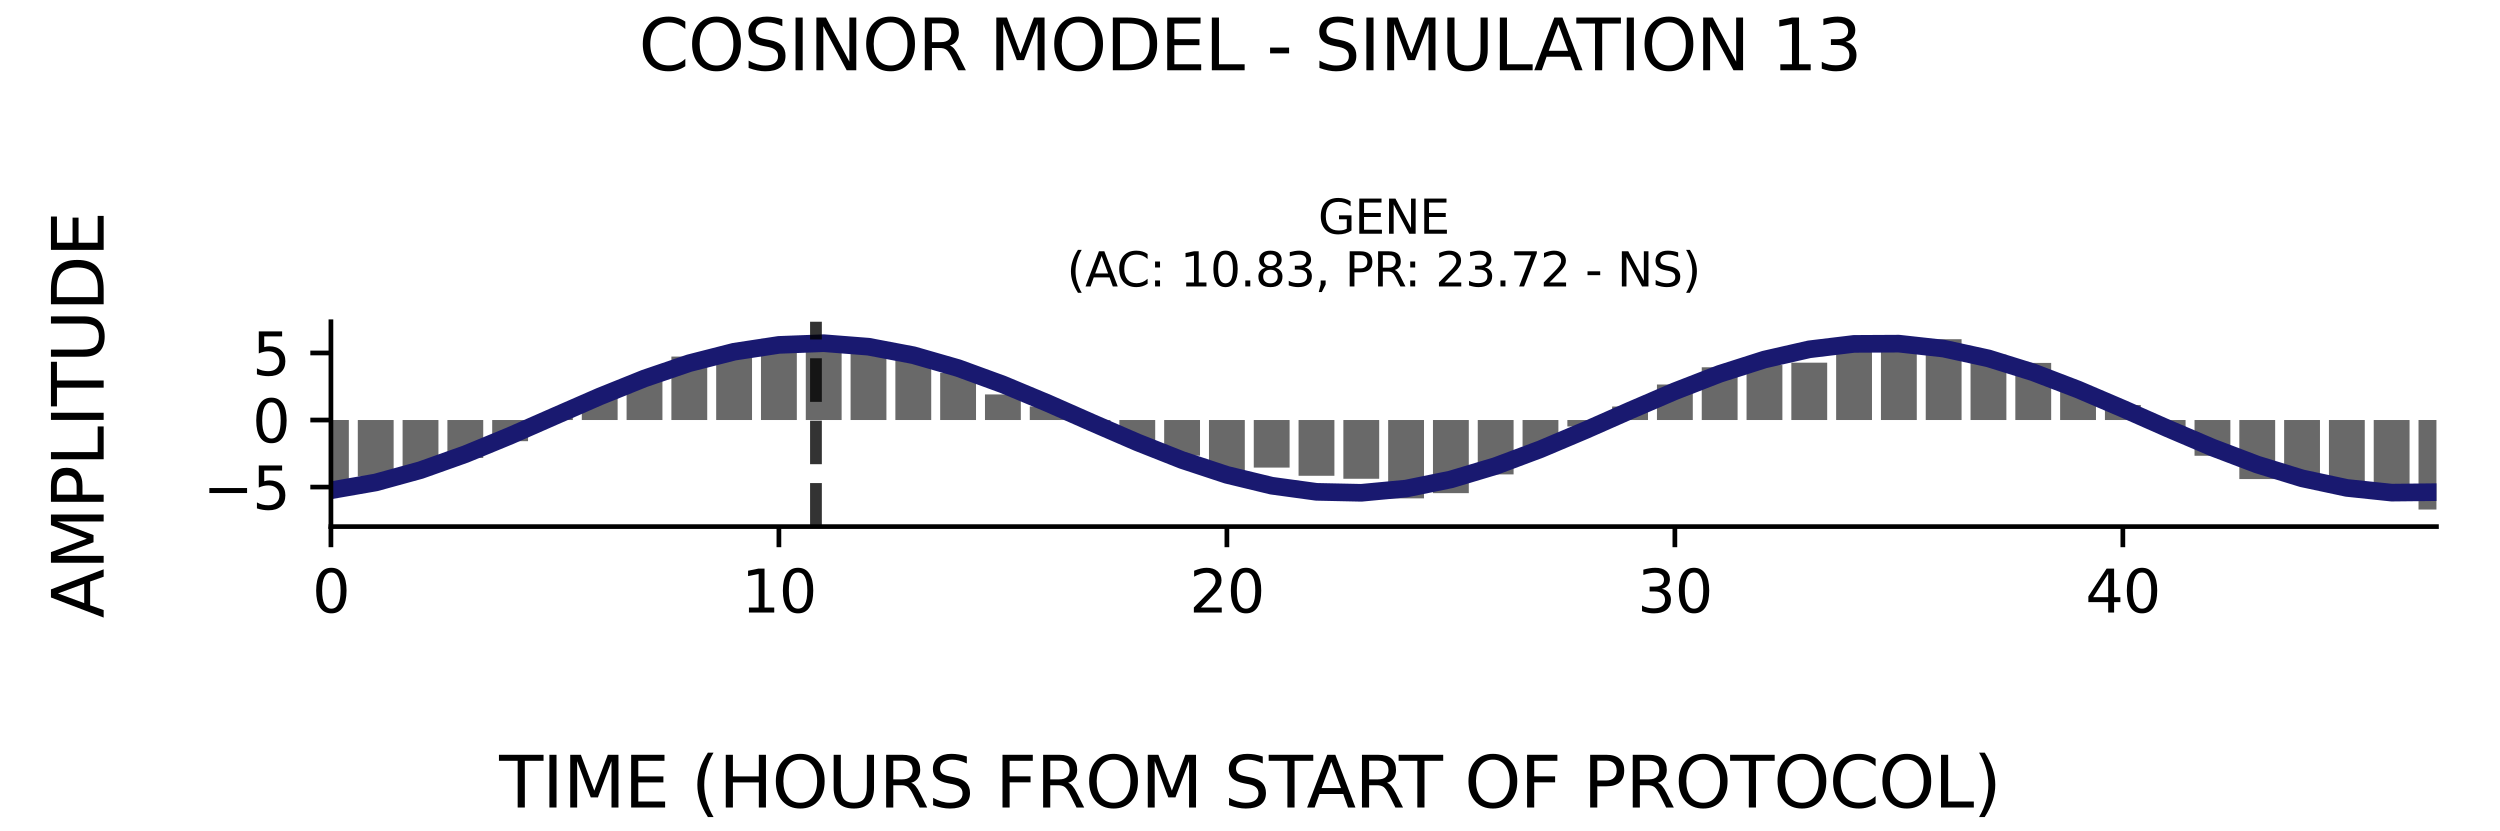 <?xml version="1.0" encoding="utf-8" standalone="no"?>
<!DOCTYPE svg PUBLIC "-//W3C//DTD SVG 1.1//EN"
  "http://www.w3.org/Graphics/SVG/1.1/DTD/svg11.dtd">
<svg xmlns:xlink="http://www.w3.org/1999/xlink" width="424.8pt" height="141.12pt" viewBox="0 0 424.8 141.12" xmlns="http://www.w3.org/2000/svg" version="1.1">
 <defs>
  <style type="text/css">*{stroke-linejoin: round; stroke-linecap: butt}</style>
 </defs>
 <g id="figure_1">
  <g id="patch_1">
   <path d="M 0 141.12 
L 424.8 141.12 
L 424.8 0 
L 0 0 
z
" style="fill: #ffffff"/>
  </g>
  <g id="axes_1">
   <g id="patch_2">
    <path d="M 56.23 89.48 
L 414 89.48 
L 414 54.672 
L 56.23 54.672 
z
" style="fill: #ffffff"/>
   </g>
   <g id="patch_3">
    <path d="M 53.185 71.37 
L 59.275 71.37 
L 59.275 82.42 
L 53.185 82.42 
z
" clip-path="url(#pccb6c9c79d)" style="fill: #696969"/>
   </g>
   <g id="patch_4">
    <path d="M 60.797 71.37 
L 66.887 71.37 
L 66.887 80.962 
L 60.797 80.962 
z
" clip-path="url(#pccb6c9c79d)" style="fill: #696969"/>
   </g>
   <g id="patch_5">
    <path d="M 68.409 71.37 
L 74.499 71.37 
L 74.499 79.956 
L 68.409 79.956 
z
" clip-path="url(#pccb6c9c79d)" style="fill: #696969"/>
   </g>
   <g id="patch_6">
    <path d="M 76.022 71.37 
L 82.111 71.37 
L 82.111 77.818 
L 76.022 77.818 
z
" clip-path="url(#pccb6c9c79d)" style="fill: #696969"/>
   </g>
   <g id="patch_7">
    <path d="M 83.634 71.37 
L 89.723 71.37 
L 89.723 74.966 
L 83.634 74.966 
z
" clip-path="url(#pccb6c9c79d)" style="fill: #696969"/>
   </g>
   <g id="patch_8">
    <path d="M 91.246 71.37 
L 97.335 71.37 
L 97.335 70.886 
L 91.246 70.886 
z
" clip-path="url(#pccb6c9c79d)" style="fill: #696969"/>
   </g>
   <g id="patch_9">
    <path d="M 98.858 71.37 
L 104.948 71.37 
L 104.948 67.54 
L 98.858 67.54 
z
" clip-path="url(#pccb6c9c79d)" style="fill: #696969"/>
   </g>
   <g id="patch_10">
    <path d="M 106.47 71.37 
L 112.56 71.37 
L 112.56 64.461 
L 106.47 64.461 
z
" clip-path="url(#pccb6c9c79d)" style="fill: #696969"/>
   </g>
   <g id="patch_11">
    <path d="M 114.082 71.37 
L 120.172 71.37 
L 120.172 60.589 
L 114.082 60.589 
z
" clip-path="url(#pccb6c9c79d)" style="fill: #696969"/>
   </g>
   <g id="patch_12">
    <path d="M 121.694 71.37 
L 127.784 71.37 
L 127.784 59.135 
L 121.694 59.135 
z
" clip-path="url(#pccb6c9c79d)" style="fill: #696969"/>
   </g>
   <g id="patch_13">
    <path d="M 129.306 71.37 
L 135.396 71.37 
L 135.396 57.573 
L 129.306 57.573 
z
" clip-path="url(#pccb6c9c79d)" style="fill: #696969"/>
   </g>
   <g id="patch_14">
    <path d="M 136.919 71.37 
L 143.008 71.37 
L 143.008 58.055 
L 136.919 58.055 
z
" clip-path="url(#pccb6c9c79d)" style="fill: #696969"/>
   </g>
   <g id="patch_15">
    <path d="M 144.531 71.37 
L 150.62 71.37 
L 150.62 58.381 
L 144.531 58.381 
z
" clip-path="url(#pccb6c9c79d)" style="fill: #696969"/>
   </g>
   <g id="patch_16">
    <path d="M 152.143 71.37 
L 158.233 71.37 
L 158.233 61.114 
L 152.143 61.114 
z
" clip-path="url(#pccb6c9c79d)" style="fill: #696969"/>
   </g>
   <g id="patch_17">
    <path d="M 159.755 71.37 
L 165.845 71.37 
L 165.845 63.356 
L 159.755 63.356 
z
" clip-path="url(#pccb6c9c79d)" style="fill: #696969"/>
   </g>
   <g id="patch_18">
    <path d="M 167.367 71.37 
L 173.457 71.37 
L 173.457 67.021 
L 167.367 67.021 
z
" clip-path="url(#pccb6c9c79d)" style="fill: #696969"/>
   </g>
   <g id="patch_19">
    <path d="M 174.979 71.37 
L 181.069 71.37 
L 181.069 69.056 
L 174.979 69.056 
z
" clip-path="url(#pccb6c9c79d)" style="fill: #696969"/>
   </g>
   <g id="patch_20">
    <path d="M 182.591 71.37 
L 188.681 71.37 
L 188.681 71.698 
L 182.591 71.698 
z
" clip-path="url(#pccb6c9c79d)" style="fill: #696969"/>
   </g>
   <g id="patch_21">
    <path d="M 190.203 71.37 
L 196.293 71.37 
L 196.293 74.869 
L 190.203 74.869 
z
" clip-path="url(#pccb6c9c79d)" style="fill: #696969"/>
   </g>
   <g id="patch_22">
    <path d="M 197.816 71.37 
L 203.905 71.37 
L 203.905 77.432 
L 197.816 77.432 
z
" clip-path="url(#pccb6c9c79d)" style="fill: #696969"/>
   </g>
   <g id="patch_23">
    <path d="M 205.428 71.37 
L 211.517 71.37 
L 211.517 81.035 
L 205.428 81.035 
z
" clip-path="url(#pccb6c9c79d)" style="fill: #696969"/>
   </g>
   <g id="patch_24">
    <path d="M 213.04 71.37 
L 219.13 71.37 
L 219.13 79.453 
L 213.04 79.453 
z
" clip-path="url(#pccb6c9c79d)" style="fill: #696969"/>
   </g>
   <g id="patch_25">
    <path d="M 220.652 71.37 
L 226.742 71.37 
L 226.742 80.845 
L 220.652 80.845 
z
" clip-path="url(#pccb6c9c79d)" style="fill: #696969"/>
   </g>
   <g id="patch_26">
    <path d="M 228.264 71.37 
L 234.354 71.37 
L 234.354 81.351 
L 228.264 81.351 
z
" clip-path="url(#pccb6c9c79d)" style="fill: #696969"/>
   </g>
   <g id="patch_27">
    <path d="M 235.876 71.37 
L 241.966 71.37 
L 241.966 84.683 
L 235.876 84.683 
z
" clip-path="url(#pccb6c9c79d)" style="fill: #696969"/>
   </g>
   <g id="patch_28">
    <path d="M 243.488 71.37 
L 249.578 71.37 
L 249.578 83.796 
L 243.488 83.796 
z
" clip-path="url(#pccb6c9c79d)" style="fill: #696969"/>
   </g>
   <g id="patch_29">
    <path d="M 251.1 71.37 
L 257.19 71.37 
L 257.19 80.61 
L 251.1 80.61 
z
" clip-path="url(#pccb6c9c79d)" style="fill: #696969"/>
   </g>
   <g id="patch_30">
    <path d="M 258.713 71.37 
L 264.802 71.37 
L 264.802 75.872 
L 258.713 75.872 
z
" clip-path="url(#pccb6c9c79d)" style="fill: #696969"/>
   </g>
   <g id="patch_31">
    <path d="M 266.325 71.37 
L 272.414 71.37 
L 272.414 72.469 
L 266.325 72.469 
z
" clip-path="url(#pccb6c9c79d)" style="fill: #696969"/>
   </g>
   <g id="patch_32">
    <path d="M 273.937 71.37 
L 280.027 71.37 
L 280.027 69.077 
L 273.937 69.077 
z
" clip-path="url(#pccb6c9c79d)" style="fill: #696969"/>
   </g>
   <g id="patch_33">
    <path d="M 281.549 71.37 
L 287.639 71.37 
L 287.639 65.336 
L 281.549 65.336 
z
" clip-path="url(#pccb6c9c79d)" style="fill: #696969"/>
   </g>
   <g id="patch_34">
    <path d="M 289.161 71.37 
L 295.251 71.37 
L 295.251 62.41 
L 289.161 62.41 
z
" clip-path="url(#pccb6c9c79d)" style="fill: #696969"/>
   </g>
   <g id="patch_35">
    <path d="M 296.773 71.37 
L 302.863 71.37 
L 302.863 62.029 
L 296.773 62.029 
z
" clip-path="url(#pccb6c9c79d)" style="fill: #696969"/>
   </g>
   <g id="patch_36">
    <path d="M 304.385 71.37 
L 310.475 71.37 
L 310.475 61.626 
L 304.385 61.626 
z
" clip-path="url(#pccb6c9c79d)" style="fill: #696969"/>
   </g>
   <g id="patch_37">
    <path d="M 311.997 71.37 
L 318.087 71.37 
L 318.087 59.766 
L 311.997 59.766 
z
" clip-path="url(#pccb6c9c79d)" style="fill: #696969"/>
   </g>
   <g id="patch_38">
    <path d="M 319.61 71.37 
L 325.699 71.37 
L 325.699 58.646 
L 319.61 58.646 
z
" clip-path="url(#pccb6c9c79d)" style="fill: #696969"/>
   </g>
   <g id="patch_39">
    <path d="M 327.222 71.37 
L 333.311 71.37 
L 333.311 57.638 
L 327.222 57.638 
z
" clip-path="url(#pccb6c9c79d)" style="fill: #696969"/>
   </g>
   <g id="patch_40">
    <path d="M 334.834 71.37 
L 340.924 71.37 
L 340.924 60.258 
L 334.834 60.258 
z
" clip-path="url(#pccb6c9c79d)" style="fill: #696969"/>
   </g>
   <g id="patch_41">
    <path d="M 342.446 71.37 
L 348.536 71.37 
L 348.536 61.665 
L 342.446 61.665 
z
" clip-path="url(#pccb6c9c79d)" style="fill: #696969"/>
   </g>
   <g id="patch_42">
    <path d="M 350.058 71.37 
L 356.148 71.37 
L 356.148 66.549 
L 350.058 66.549 
z
" clip-path="url(#pccb6c9c79d)" style="fill: #696969"/>
   </g>
   <g id="patch_43">
    <path d="M 357.67 71.37 
L 363.76 71.37 
L 363.76 68.816 
L 357.67 68.816 
z
" clip-path="url(#pccb6c9c79d)" style="fill: #696969"/>
   </g>
   <g id="patch_44">
    <path d="M 365.282 71.37 
L 371.372 71.37 
L 371.372 72.953 
L 365.282 72.953 
z
" clip-path="url(#pccb6c9c79d)" style="fill: #696969"/>
   </g>
   <g id="patch_45">
    <path d="M 372.895 71.37 
L 378.984 71.37 
L 378.984 77.444 
L 372.895 77.444 
z
" clip-path="url(#pccb6c9c79d)" style="fill: #696969"/>
   </g>
   <g id="patch_46">
    <path d="M 380.507 71.37 
L 386.596 71.37 
L 386.596 81.401 
L 380.507 81.401 
z
" clip-path="url(#pccb6c9c79d)" style="fill: #696969"/>
   </g>
   <g id="patch_47">
    <path d="M 388.119 71.37 
L 394.208 71.37 
L 394.208 81.226 
L 388.119 81.226 
z
" clip-path="url(#pccb6c9c79d)" style="fill: #696969"/>
   </g>
   <g id="patch_48">
    <path d="M 395.731 71.37 
L 401.821 71.37 
L 401.821 82.49 
L 395.731 82.49 
z
" clip-path="url(#pccb6c9c79d)" style="fill: #696969"/>
   </g>
   <g id="patch_49">
    <path d="M 403.343 71.37 
L 409.433 71.37 
L 409.433 83.667 
L 403.343 83.667 
z
" clip-path="url(#pccb6c9c79d)" style="fill: #696969"/>
   </g>
   <g id="patch_50">
    <path d="M 410.955 71.37 
L 417.045 71.37 
L 417.045 86.579 
L 410.955 86.579 
z
" clip-path="url(#pccb6c9c79d)" style="fill: #696969"/>
   </g>
   <g id="matplotlib.axis_1">
    <g id="xtick_1">
     <g id="line2d_1">
      <defs>
       <path id="m2704d5e753" d="M 0 0 
L 0 3.5 
" style="stroke: #000000; stroke-width: 0.8"/>
      </defs>
      <g>
       <use xlink:href="#m2704d5e753" x="56.23" y="89.48" style="stroke: #000000; stroke-width: 0.8"/>
      </g>
     </g>
     <g id="text_1">
      <!-- 0 -->
      <g transform="translate(53.049 104.078) scale(0.1 -0.1)">
       <defs>
        <path id="DejaVuSans-30" d="M 2034 4250 
Q 1547 4250 1301 3770 
Q 1056 3291 1056 2328 
Q 1056 1369 1301 889 
Q 1547 409 2034 409 
Q 2525 409 2770 889 
Q 3016 1369 3016 2328 
Q 3016 3291 2770 3770 
Q 2525 4250 2034 4250 
z
M 2034 4750 
Q 2819 4750 3233 4129 
Q 3647 3509 3647 2328 
Q 3647 1150 3233 529 
Q 2819 -91 2034 -91 
Q 1250 -91 836 529 
Q 422 1150 422 2328 
Q 422 3509 836 4129 
Q 1250 4750 2034 4750 
z
" transform="scale(0.016)"/>
       </defs>
       <use xlink:href="#DejaVuSans-30"/>
      </g>
     </g>
    </g>
    <g id="xtick_2">
     <g id="line2d_2">
      <g>
       <use xlink:href="#m2704d5e753" x="132.351" y="89.48" style="stroke: #000000; stroke-width: 0.8"/>
      </g>
     </g>
     <g id="text_2">
      <!-- 10 -->
      <g transform="translate(125.989 104.078) scale(0.1 -0.1)">
       <defs>
        <path id="DejaVuSans-31" d="M 794 531 
L 1825 531 
L 1825 4091 
L 703 3866 
L 703 4441 
L 1819 4666 
L 2450 4666 
L 2450 531 
L 3481 531 
L 3481 0 
L 794 0 
L 794 531 
z
" transform="scale(0.016)"/>
       </defs>
       <use xlink:href="#DejaVuSans-31"/>
       <use xlink:href="#DejaVuSans-30" x="63.623"/>
      </g>
     </g>
    </g>
    <g id="xtick_3">
     <g id="line2d_3">
      <g>
       <use xlink:href="#m2704d5e753" x="208.473" y="89.48" style="stroke: #000000; stroke-width: 0.8"/>
      </g>
     </g>
     <g id="text_3">
      <!-- 20 -->
      <g transform="translate(202.11 104.078) scale(0.1 -0.1)">
       <defs>
        <path id="DejaVuSans-32" d="M 1228 531 
L 3431 531 
L 3431 0 
L 469 0 
L 469 531 
Q 828 903 1448 1529 
Q 2069 2156 2228 2338 
Q 2531 2678 2651 2914 
Q 2772 3150 2772 3378 
Q 2772 3750 2511 3984 
Q 2250 4219 1831 4219 
Q 1534 4219 1204 4116 
Q 875 4013 500 3803 
L 500 4441 
Q 881 4594 1212 4672 
Q 1544 4750 1819 4750 
Q 2544 4750 2975 4387 
Q 3406 4025 3406 3419 
Q 3406 3131 3298 2873 
Q 3191 2616 2906 2266 
Q 2828 2175 2409 1742 
Q 1991 1309 1228 531 
z
" transform="scale(0.016)"/>
       </defs>
       <use xlink:href="#DejaVuSans-32"/>
       <use xlink:href="#DejaVuSans-30" x="63.623"/>
      </g>
     </g>
    </g>
    <g id="xtick_4">
     <g id="line2d_4">
      <g>
       <use xlink:href="#m2704d5e753" x="284.594" y="89.48" style="stroke: #000000; stroke-width: 0.8"/>
      </g>
     </g>
     <g id="text_4">
      <!-- 30 -->
      <g transform="translate(278.231 104.078) scale(0.1 -0.1)">
       <defs>
        <path id="DejaVuSans-33" d="M 2597 2516 
Q 3050 2419 3304 2112 
Q 3559 1806 3559 1356 
Q 3559 666 3084 287 
Q 2609 -91 1734 -91 
Q 1441 -91 1130 -33 
Q 819 25 488 141 
L 488 750 
Q 750 597 1062 519 
Q 1375 441 1716 441 
Q 2309 441 2620 675 
Q 2931 909 2931 1356 
Q 2931 1769 2642 2001 
Q 2353 2234 1838 2234 
L 1294 2234 
L 1294 2753 
L 1863 2753 
Q 2328 2753 2575 2939 
Q 2822 3125 2822 3475 
Q 2822 3834 2567 4026 
Q 2313 4219 1838 4219 
Q 1578 4219 1281 4162 
Q 984 4106 628 3988 
L 628 4550 
Q 988 4650 1302 4700 
Q 1616 4750 1894 4750 
Q 2613 4750 3031 4423 
Q 3450 4097 3450 3541 
Q 3450 3153 3228 2886 
Q 3006 2619 2597 2516 
z
" transform="scale(0.016)"/>
       </defs>
       <use xlink:href="#DejaVuSans-33"/>
       <use xlink:href="#DejaVuSans-30" x="63.623"/>
      </g>
     </g>
    </g>
    <g id="xtick_5">
     <g id="line2d_5">
      <g>
       <use xlink:href="#m2704d5e753" x="360.715" y="89.48" style="stroke: #000000; stroke-width: 0.8"/>
      </g>
     </g>
     <g id="text_5">
      <!-- 40 -->
      <g transform="translate(354.353 104.078) scale(0.1 -0.1)">
       <defs>
        <path id="DejaVuSans-34" d="M 2419 4116 
L 825 1625 
L 2419 1625 
L 2419 4116 
z
M 2253 4666 
L 3047 4666 
L 3047 1625 
L 3713 1625 
L 3713 1100 
L 3047 1100 
L 3047 0 
L 2419 0 
L 2419 1100 
L 313 1100 
L 313 1709 
L 2253 4666 
z
" transform="scale(0.016)"/>
       </defs>
       <use xlink:href="#DejaVuSans-34"/>
       <use xlink:href="#DejaVuSans-30" x="63.623"/>
      </g>
     </g>
    </g>
   </g>
   <g id="matplotlib.axis_2">
    <g id="ytick_1">
     <g id="line2d_6">
      <defs>
       <path id="mdd2cd40b7c" d="M 0 0 
L -3.5 0 
" style="stroke: #000000; stroke-width: 0.8"/>
      </defs>
      <g>
       <use xlink:href="#mdd2cd40b7c" x="56.23" y="82.763" style="stroke: #000000; stroke-width: 0.8"/>
      </g>
     </g>
     <g id="text_6">
      <!-- −5 -->
      <g transform="translate(34.488 86.563) scale(0.1 -0.1)">
       <defs>
        <path id="DejaVuSans-2212" d="M 678 2272 
L 4684 2272 
L 4684 1741 
L 678 1741 
L 678 2272 
z
" transform="scale(0.016)"/>
        <path id="DejaVuSans-35" d="M 691 4666 
L 3169 4666 
L 3169 4134 
L 1269 4134 
L 1269 2991 
Q 1406 3038 1543 3061 
Q 1681 3084 1819 3084 
Q 2600 3084 3056 2656 
Q 3513 2228 3513 1497 
Q 3513 744 3044 326 
Q 2575 -91 1722 -91 
Q 1428 -91 1123 -41 
Q 819 9 494 109 
L 494 744 
Q 775 591 1075 516 
Q 1375 441 1709 441 
Q 2250 441 2565 725 
Q 2881 1009 2881 1497 
Q 2881 1984 2565 2268 
Q 2250 2553 1709 2553 
Q 1456 2553 1204 2497 
Q 953 2441 691 2322 
L 691 4666 
z
" transform="scale(0.016)"/>
       </defs>
       <use xlink:href="#DejaVuSans-2212"/>
       <use xlink:href="#DejaVuSans-35" x="83.789"/>
      </g>
     </g>
    </g>
    <g id="ytick_2">
     <g id="line2d_7">
      <g>
       <use xlink:href="#mdd2cd40b7c" x="56.23" y="71.37" style="stroke: #000000; stroke-width: 0.8"/>
      </g>
     </g>
     <g id="text_7">
      <!-- 0 -->
      <g transform="translate(42.867 75.169) scale(0.1 -0.1)">
       <use xlink:href="#DejaVuSans-30"/>
      </g>
     </g>
    </g>
    <g id="ytick_3">
     <g id="line2d_8">
      <g>
       <use xlink:href="#mdd2cd40b7c" x="56.23" y="59.976" style="stroke: #000000; stroke-width: 0.8"/>
      </g>
     </g>
     <g id="text_8">
      <!-- 5 -->
      <g transform="translate(42.867 63.775) scale(0.1 -0.1)">
       <use xlink:href="#DejaVuSans-35"/>
      </g>
     </g>
    </g>
   </g>
   <g id="line2d_9">
    <path d="M 56.23 83.308 
L 63.842 81.979 
L 71.454 79.887 
L 79.066 77.178 
L 86.679 74.041 
L 94.291 70.695 
L 101.903 67.372 
L 109.515 64.306 
L 117.127 61.71 
L 124.739 59.764 
L 132.351 58.606 
L 139.963 58.314 
L 147.576 58.911 
L 155.188 60.354 
L 162.8 62.542 
L 170.412 65.323 
L 178.024 68.503 
L 185.636 71.861 
L 193.248 75.161 
L 200.86 78.173 
L 208.473 80.689 
L 216.085 82.531 
L 223.697 83.572 
L 231.309 83.738 
L 238.921 83.019 
L 246.533 81.465 
L 254.145 79.183 
L 261.757 76.334 
L 269.37 73.115 
L 276.982 69.752 
L 284.594 66.478 
L 292.206 63.523 
L 299.818 61.093 
L 307.43 59.356 
L 315.042 58.435 
L 322.654 58.393 
L 330.267 59.233 
L 337.879 60.897 
L 345.491 63.269 
L 353.103 66.183 
L 360.715 69.436 
L 368.327 72.8 
L 375.939 76.043 
L 383.551 78.936 
L 391.164 81.279 
L 398.776 82.907 
L 406.388 83.708 
L 414 83.625 
" clip-path="url(#pccb6c9c79d)" style="fill: none; stroke: #191970; stroke-width: 3; stroke-linecap: square"/>
   </g>
   <g id="line2d_10">
    <path d="M 138.648 89.48 
L 138.648 54.672 
" clip-path="url(#pccb6c9c79d)" style="fill: none; stroke-dasharray: 7.4,3.2; stroke-dashoffset: 0; stroke: #000000; stroke-opacity: 0.8; stroke-width: 2"/>
   </g>
   <g id="patch_51">
    <path d="M 56.23 89.48 
L 56.23 54.672 
" style="fill: none; stroke: #000000; stroke-width: 0.8; stroke-linejoin: miter; stroke-linecap: square"/>
   </g>
   <g id="patch_52">
    <path d="M 56.23 89.48 
L 414 89.48 
" style="fill: none; stroke: #000000; stroke-width: 0.8; stroke-linejoin: miter; stroke-linecap: square"/>
   </g>
   <g id="text_9">
    <!-- GENE -->
    <g transform="translate(223.968 39.714) scale(0.08 -0.08)">
     <defs>
      <path id="DejaVuSans-47" d="M 3809 666 
L 3809 1919 
L 2778 1919 
L 2778 2438 
L 4434 2438 
L 4434 434 
Q 4069 175 3628 42 
Q 3188 -91 2688 -91 
Q 1594 -91 976 548 
Q 359 1188 359 2328 
Q 359 3472 976 4111 
Q 1594 4750 2688 4750 
Q 3144 4750 3555 4637 
Q 3966 4525 4313 4306 
L 4313 3634 
Q 3963 3931 3569 4081 
Q 3175 4231 2741 4231 
Q 1884 4231 1454 3753 
Q 1025 3275 1025 2328 
Q 1025 1384 1454 906 
Q 1884 428 2741 428 
Q 3075 428 3337 486 
Q 3600 544 3809 666 
z
" transform="scale(0.016)"/>
      <path id="DejaVuSans-45" d="M 628 4666 
L 3578 4666 
L 3578 4134 
L 1259 4134 
L 1259 2753 
L 3481 2753 
L 3481 2222 
L 1259 2222 
L 1259 531 
L 3634 531 
L 3634 0 
L 628 0 
L 628 4666 
z
" transform="scale(0.016)"/>
      <path id="DejaVuSans-4e" d="M 628 4666 
L 1478 4666 
L 3547 763 
L 3547 4666 
L 4159 4666 
L 4159 0 
L 3309 0 
L 1241 3903 
L 1241 0 
L 628 0 
L 628 4666 
z
" transform="scale(0.016)"/>
     </defs>
     <use xlink:href="#DejaVuSans-47"/>
     <use xlink:href="#DejaVuSans-45" x="77.49"/>
     <use xlink:href="#DejaVuSans-4e" x="140.674"/>
     <use xlink:href="#DejaVuSans-45" x="215.479"/>
    </g>
    <!-- (AC: 10.83, PR: 23.72 - NS) -->
    <g transform="translate(181.268 48.672) scale(0.08 -0.08)">
     <defs>
      <path id="DejaVuSans-28" d="M 1984 4856 
Q 1566 4138 1362 3434 
Q 1159 2731 1159 2009 
Q 1159 1288 1364 580 
Q 1569 -128 1984 -844 
L 1484 -844 
Q 1016 -109 783 600 
Q 550 1309 550 2009 
Q 550 2706 781 3412 
Q 1013 4119 1484 4856 
L 1984 4856 
z
" transform="scale(0.016)"/>
      <path id="DejaVuSans-41" d="M 2188 4044 
L 1331 1722 
L 3047 1722 
L 2188 4044 
z
M 1831 4666 
L 2547 4666 
L 4325 0 
L 3669 0 
L 3244 1197 
L 1141 1197 
L 716 0 
L 50 0 
L 1831 4666 
z
" transform="scale(0.016)"/>
      <path id="DejaVuSans-43" d="M 4122 4306 
L 4122 3641 
Q 3803 3938 3442 4084 
Q 3081 4231 2675 4231 
Q 1875 4231 1450 3742 
Q 1025 3253 1025 2328 
Q 1025 1406 1450 917 
Q 1875 428 2675 428 
Q 3081 428 3442 575 
Q 3803 722 4122 1019 
L 4122 359 
Q 3791 134 3420 21 
Q 3050 -91 2638 -91 
Q 1578 -91 968 557 
Q 359 1206 359 2328 
Q 359 3453 968 4101 
Q 1578 4750 2638 4750 
Q 3056 4750 3426 4639 
Q 3797 4528 4122 4306 
z
" transform="scale(0.016)"/>
      <path id="DejaVuSans-3a" d="M 750 794 
L 1409 794 
L 1409 0 
L 750 0 
L 750 794 
z
M 750 3309 
L 1409 3309 
L 1409 2516 
L 750 2516 
L 750 3309 
z
" transform="scale(0.016)"/>
      <path id="DejaVuSans-20" transform="scale(0.016)"/>
      <path id="DejaVuSans-2e" d="M 684 794 
L 1344 794 
L 1344 0 
L 684 0 
L 684 794 
z
" transform="scale(0.016)"/>
      <path id="DejaVuSans-38" d="M 2034 2216 
Q 1584 2216 1326 1975 
Q 1069 1734 1069 1313 
Q 1069 891 1326 650 
Q 1584 409 2034 409 
Q 2484 409 2743 651 
Q 3003 894 3003 1313 
Q 3003 1734 2745 1975 
Q 2488 2216 2034 2216 
z
M 1403 2484 
Q 997 2584 770 2862 
Q 544 3141 544 3541 
Q 544 4100 942 4425 
Q 1341 4750 2034 4750 
Q 2731 4750 3128 4425 
Q 3525 4100 3525 3541 
Q 3525 3141 3298 2862 
Q 3072 2584 2669 2484 
Q 3125 2378 3379 2068 
Q 3634 1759 3634 1313 
Q 3634 634 3220 271 
Q 2806 -91 2034 -91 
Q 1263 -91 848 271 
Q 434 634 434 1313 
Q 434 1759 690 2068 
Q 947 2378 1403 2484 
z
M 1172 3481 
Q 1172 3119 1398 2916 
Q 1625 2713 2034 2713 
Q 2441 2713 2670 2916 
Q 2900 3119 2900 3481 
Q 2900 3844 2670 4047 
Q 2441 4250 2034 4250 
Q 1625 4250 1398 4047 
Q 1172 3844 1172 3481 
z
" transform="scale(0.016)"/>
      <path id="DejaVuSans-2c" d="M 750 794 
L 1409 794 
L 1409 256 
L 897 -744 
L 494 -744 
L 750 256 
L 750 794 
z
" transform="scale(0.016)"/>
      <path id="DejaVuSans-50" d="M 1259 4147 
L 1259 2394 
L 2053 2394 
Q 2494 2394 2734 2622 
Q 2975 2850 2975 3272 
Q 2975 3691 2734 3919 
Q 2494 4147 2053 4147 
L 1259 4147 
z
M 628 4666 
L 2053 4666 
Q 2838 4666 3239 4311 
Q 3641 3956 3641 3272 
Q 3641 2581 3239 2228 
Q 2838 1875 2053 1875 
L 1259 1875 
L 1259 0 
L 628 0 
L 628 4666 
z
" transform="scale(0.016)"/>
      <path id="DejaVuSans-52" d="M 2841 2188 
Q 3044 2119 3236 1894 
Q 3428 1669 3622 1275 
L 4263 0 
L 3584 0 
L 2988 1197 
Q 2756 1666 2539 1819 
Q 2322 1972 1947 1972 
L 1259 1972 
L 1259 0 
L 628 0 
L 628 4666 
L 2053 4666 
Q 2853 4666 3247 4331 
Q 3641 3997 3641 3322 
Q 3641 2881 3436 2590 
Q 3231 2300 2841 2188 
z
M 1259 4147 
L 1259 2491 
L 2053 2491 
Q 2509 2491 2742 2702 
Q 2975 2913 2975 3322 
Q 2975 3731 2742 3939 
Q 2509 4147 2053 4147 
L 1259 4147 
z
" transform="scale(0.016)"/>
      <path id="DejaVuSans-37" d="M 525 4666 
L 3525 4666 
L 3525 4397 
L 1831 0 
L 1172 0 
L 2766 4134 
L 525 4134 
L 525 4666 
z
" transform="scale(0.016)"/>
      <path id="DejaVuSans-2d" d="M 313 2009 
L 1997 2009 
L 1997 1497 
L 313 1497 
L 313 2009 
z
" transform="scale(0.016)"/>
      <path id="DejaVuSans-53" d="M 3425 4513 
L 3425 3897 
Q 3066 4069 2747 4153 
Q 2428 4238 2131 4238 
Q 1616 4238 1336 4038 
Q 1056 3838 1056 3469 
Q 1056 3159 1242 3001 
Q 1428 2844 1947 2747 
L 2328 2669 
Q 3034 2534 3370 2195 
Q 3706 1856 3706 1288 
Q 3706 609 3251 259 
Q 2797 -91 1919 -91 
Q 1588 -91 1214 -16 
Q 841 59 441 206 
L 441 856 
Q 825 641 1194 531 
Q 1563 422 1919 422 
Q 2459 422 2753 634 
Q 3047 847 3047 1241 
Q 3047 1584 2836 1778 
Q 2625 1972 2144 2069 
L 1759 2144 
Q 1053 2284 737 2584 
Q 422 2884 422 3419 
Q 422 4038 858 4394 
Q 1294 4750 2059 4750 
Q 2388 4750 2728 4690 
Q 3069 4631 3425 4513 
z
" transform="scale(0.016)"/>
      <path id="DejaVuSans-29" d="M 513 4856 
L 1013 4856 
Q 1481 4119 1714 3412 
Q 1947 2706 1947 2009 
Q 1947 1309 1714 600 
Q 1481 -109 1013 -844 
L 513 -844 
Q 928 -128 1133 580 
Q 1338 1288 1338 2009 
Q 1338 2731 1133 3434 
Q 928 4138 513 4856 
z
" transform="scale(0.016)"/>
     </defs>
     <use xlink:href="#DejaVuSans-28"/>
     <use xlink:href="#DejaVuSans-41" x="39.014"/>
     <use xlink:href="#DejaVuSans-43" x="105.672"/>
     <use xlink:href="#DejaVuSans-3a" x="175.496"/>
     <use xlink:href="#DejaVuSans-20" x="209.188"/>
     <use xlink:href="#DejaVuSans-31" x="240.975"/>
     <use xlink:href="#DejaVuSans-30" x="304.598"/>
     <use xlink:href="#DejaVuSans-2e" x="368.221"/>
     <use xlink:href="#DejaVuSans-38" x="400.008"/>
     <use xlink:href="#DejaVuSans-33" x="463.631"/>
     <use xlink:href="#DejaVuSans-2c" x="527.254"/>
     <use xlink:href="#DejaVuSans-20" x="559.041"/>
     <use xlink:href="#DejaVuSans-50" x="590.828"/>
     <use xlink:href="#DejaVuSans-52" x="651.131"/>
     <use xlink:href="#DejaVuSans-3a" x="717.488"/>
     <use xlink:href="#DejaVuSans-20" x="751.18"/>
     <use xlink:href="#DejaVuSans-32" x="782.967"/>
     <use xlink:href="#DejaVuSans-33" x="846.59"/>
     <use xlink:href="#DejaVuSans-2e" x="910.213"/>
     <use xlink:href="#DejaVuSans-37" x="942"/>
     <use xlink:href="#DejaVuSans-32" x="1005.623"/>
     <use xlink:href="#DejaVuSans-20" x="1069.246"/>
     <use xlink:href="#DejaVuSans-2d" x="1101.033"/>
     <use xlink:href="#DejaVuSans-20" x="1137.117"/>
     <use xlink:href="#DejaVuSans-4e" x="1168.904"/>
     <use xlink:href="#DejaVuSans-53" x="1243.709"/>
     <use xlink:href="#DejaVuSans-29" x="1307.186"/>
    </g>
   </g>
  </g>
  <g id="text_10">
   <!-- COSINOR MODEL - SIMULATION 13 -->
   <g transform="translate(108.534 11.941) scale(0.12 -0.12)">
    <defs>
     <path id="DejaVuSans-4f" d="M 2522 4238 
Q 1834 4238 1429 3725 
Q 1025 3213 1025 2328 
Q 1025 1447 1429 934 
Q 1834 422 2522 422 
Q 3209 422 3611 934 
Q 4013 1447 4013 2328 
Q 4013 3213 3611 3725 
Q 3209 4238 2522 4238 
z
M 2522 4750 
Q 3503 4750 4090 4092 
Q 4678 3434 4678 2328 
Q 4678 1225 4090 567 
Q 3503 -91 2522 -91 
Q 1538 -91 948 565 
Q 359 1222 359 2328 
Q 359 3434 948 4092 
Q 1538 4750 2522 4750 
z
" transform="scale(0.016)"/>
     <path id="DejaVuSans-49" d="M 628 4666 
L 1259 4666 
L 1259 0 
L 628 0 
L 628 4666 
z
" transform="scale(0.016)"/>
     <path id="DejaVuSans-4d" d="M 628 4666 
L 1569 4666 
L 2759 1491 
L 3956 4666 
L 4897 4666 
L 4897 0 
L 4281 0 
L 4281 4097 
L 3078 897 
L 2444 897 
L 1241 4097 
L 1241 0 
L 628 0 
L 628 4666 
z
" transform="scale(0.016)"/>
     <path id="DejaVuSans-44" d="M 1259 4147 
L 1259 519 
L 2022 519 
Q 2988 519 3436 956 
Q 3884 1394 3884 2338 
Q 3884 3275 3436 3711 
Q 2988 4147 2022 4147 
L 1259 4147 
z
M 628 4666 
L 1925 4666 
Q 3281 4666 3915 4102 
Q 4550 3538 4550 2338 
Q 4550 1131 3912 565 
Q 3275 0 1925 0 
L 628 0 
L 628 4666 
z
" transform="scale(0.016)"/>
     <path id="DejaVuSans-4c" d="M 628 4666 
L 1259 4666 
L 1259 531 
L 3531 531 
L 3531 0 
L 628 0 
L 628 4666 
z
" transform="scale(0.016)"/>
     <path id="DejaVuSans-55" d="M 556 4666 
L 1191 4666 
L 1191 1831 
Q 1191 1081 1462 751 
Q 1734 422 2344 422 
Q 2950 422 3222 751 
Q 3494 1081 3494 1831 
L 3494 4666 
L 4128 4666 
L 4128 1753 
Q 4128 841 3676 375 
Q 3225 -91 2344 -91 
Q 1459 -91 1007 375 
Q 556 841 556 1753 
L 556 4666 
z
" transform="scale(0.016)"/>
     <path id="DejaVuSans-54" d="M -19 4666 
L 3928 4666 
L 3928 4134 
L 2272 4134 
L 2272 0 
L 1638 0 
L 1638 4134 
L -19 4134 
L -19 4666 
z
" transform="scale(0.016)"/>
    </defs>
    <use xlink:href="#DejaVuSans-43"/>
    <use xlink:href="#DejaVuSans-4f" x="69.824"/>
    <use xlink:href="#DejaVuSans-53" x="148.535"/>
    <use xlink:href="#DejaVuSans-49" x="212.012"/>
    <use xlink:href="#DejaVuSans-4e" x="241.504"/>
    <use xlink:href="#DejaVuSans-4f" x="316.309"/>
    <use xlink:href="#DejaVuSans-52" x="395.02"/>
    <use xlink:href="#DejaVuSans-20" x="464.502"/>
    <use xlink:href="#DejaVuSans-4d" x="496.289"/>
    <use xlink:href="#DejaVuSans-4f" x="582.568"/>
    <use xlink:href="#DejaVuSans-44" x="661.279"/>
    <use xlink:href="#DejaVuSans-45" x="738.281"/>
    <use xlink:href="#DejaVuSans-4c" x="801.465"/>
    <use xlink:href="#DejaVuSans-20" x="857.178"/>
    <use xlink:href="#DejaVuSans-2d" x="888.965"/>
    <use xlink:href="#DejaVuSans-20" x="925.049"/>
    <use xlink:href="#DejaVuSans-53" x="956.836"/>
    <use xlink:href="#DejaVuSans-49" x="1020.312"/>
    <use xlink:href="#DejaVuSans-4d" x="1049.805"/>
    <use xlink:href="#DejaVuSans-55" x="1136.084"/>
    <use xlink:href="#DejaVuSans-4c" x="1209.277"/>
    <use xlink:href="#DejaVuSans-41" x="1267.24"/>
    <use xlink:href="#DejaVuSans-54" x="1327.898"/>
    <use xlink:href="#DejaVuSans-49" x="1388.982"/>
    <use xlink:href="#DejaVuSans-4f" x="1418.475"/>
    <use xlink:href="#DejaVuSans-4e" x="1497.186"/>
    <use xlink:href="#DejaVuSans-20" x="1571.99"/>
    <use xlink:href="#DejaVuSans-31" x="1603.777"/>
    <use xlink:href="#DejaVuSans-33" x="1667.4"/>
   </g>
  </g>
  <g id="text_11">
   <!-- TIME (HOURS FROM START OF PROTOCOL) -->
   <g transform="translate(84.817 137.213) scale(0.12 -0.12)">
    <defs>
     <path id="DejaVuSans-48" d="M 628 4666 
L 1259 4666 
L 1259 2753 
L 3553 2753 
L 3553 4666 
L 4184 4666 
L 4184 0 
L 3553 0 
L 3553 2222 
L 1259 2222 
L 1259 0 
L 628 0 
L 628 4666 
z
" transform="scale(0.016)"/>
     <path id="DejaVuSans-46" d="M 628 4666 
L 3309 4666 
L 3309 4134 
L 1259 4134 
L 1259 2759 
L 3109 2759 
L 3109 2228 
L 1259 2228 
L 1259 0 
L 628 0 
L 628 4666 
z
" transform="scale(0.016)"/>
    </defs>
    <use xlink:href="#DejaVuSans-54"/>
    <use xlink:href="#DejaVuSans-49" x="61.084"/>
    <use xlink:href="#DejaVuSans-4d" x="90.576"/>
    <use xlink:href="#DejaVuSans-45" x="176.855"/>
    <use xlink:href="#DejaVuSans-20" x="240.039"/>
    <use xlink:href="#DejaVuSans-28" x="271.826"/>
    <use xlink:href="#DejaVuSans-48" x="310.84"/>
    <use xlink:href="#DejaVuSans-4f" x="386.035"/>
    <use xlink:href="#DejaVuSans-55" x="464.746"/>
    <use xlink:href="#DejaVuSans-52" x="537.939"/>
    <use xlink:href="#DejaVuSans-53" x="607.422"/>
    <use xlink:href="#DejaVuSans-20" x="670.898"/>
    <use xlink:href="#DejaVuSans-46" x="702.686"/>
    <use xlink:href="#DejaVuSans-52" x="760.205"/>
    <use xlink:href="#DejaVuSans-4f" x="829.688"/>
    <use xlink:href="#DejaVuSans-4d" x="908.398"/>
    <use xlink:href="#DejaVuSans-20" x="994.678"/>
    <use xlink:href="#DejaVuSans-53" x="1026.465"/>
    <use xlink:href="#DejaVuSans-54" x="1089.941"/>
    <use xlink:href="#DejaVuSans-41" x="1143.275"/>
    <use xlink:href="#DejaVuSans-52" x="1211.684"/>
    <use xlink:href="#DejaVuSans-54" x="1273.916"/>
    <use xlink:href="#DejaVuSans-20" x="1335"/>
    <use xlink:href="#DejaVuSans-4f" x="1366.787"/>
    <use xlink:href="#DejaVuSans-46" x="1445.498"/>
    <use xlink:href="#DejaVuSans-20" x="1503.018"/>
    <use xlink:href="#DejaVuSans-50" x="1534.805"/>
    <use xlink:href="#DejaVuSans-52" x="1595.107"/>
    <use xlink:href="#DejaVuSans-4f" x="1664.59"/>
    <use xlink:href="#DejaVuSans-54" x="1743.301"/>
    <use xlink:href="#DejaVuSans-4f" x="1804.385"/>
    <use xlink:href="#DejaVuSans-43" x="1883.096"/>
    <use xlink:href="#DejaVuSans-4f" x="1952.92"/>
    <use xlink:href="#DejaVuSans-4c" x="2031.631"/>
    <use xlink:href="#DejaVuSans-29" x="2087.344"/>
   </g>
  </g>
  <g id="text_12">
   <!-- AMPLITUDE -->
   <g transform="translate(17.614 105.039) rotate(-90) scale(0.12 -0.12)">
    <use xlink:href="#DejaVuSans-41"/>
    <use xlink:href="#DejaVuSans-4d" x="68.408"/>
    <use xlink:href="#DejaVuSans-50" x="154.688"/>
    <use xlink:href="#DejaVuSans-4c" x="214.99"/>
    <use xlink:href="#DejaVuSans-49" x="270.703"/>
    <use xlink:href="#DejaVuSans-54" x="300.195"/>
    <use xlink:href="#DejaVuSans-55" x="361.279"/>
    <use xlink:href="#DejaVuSans-44" x="434.473"/>
    <use xlink:href="#DejaVuSans-45" x="511.475"/>
   </g>
  </g>
 </g>
 <defs>
  <clipPath id="pccb6c9c79d">
   <rect x="56.23" y="54.672" width="357.77" height="34.808"/>
  </clipPath>
 </defs>
</svg>
